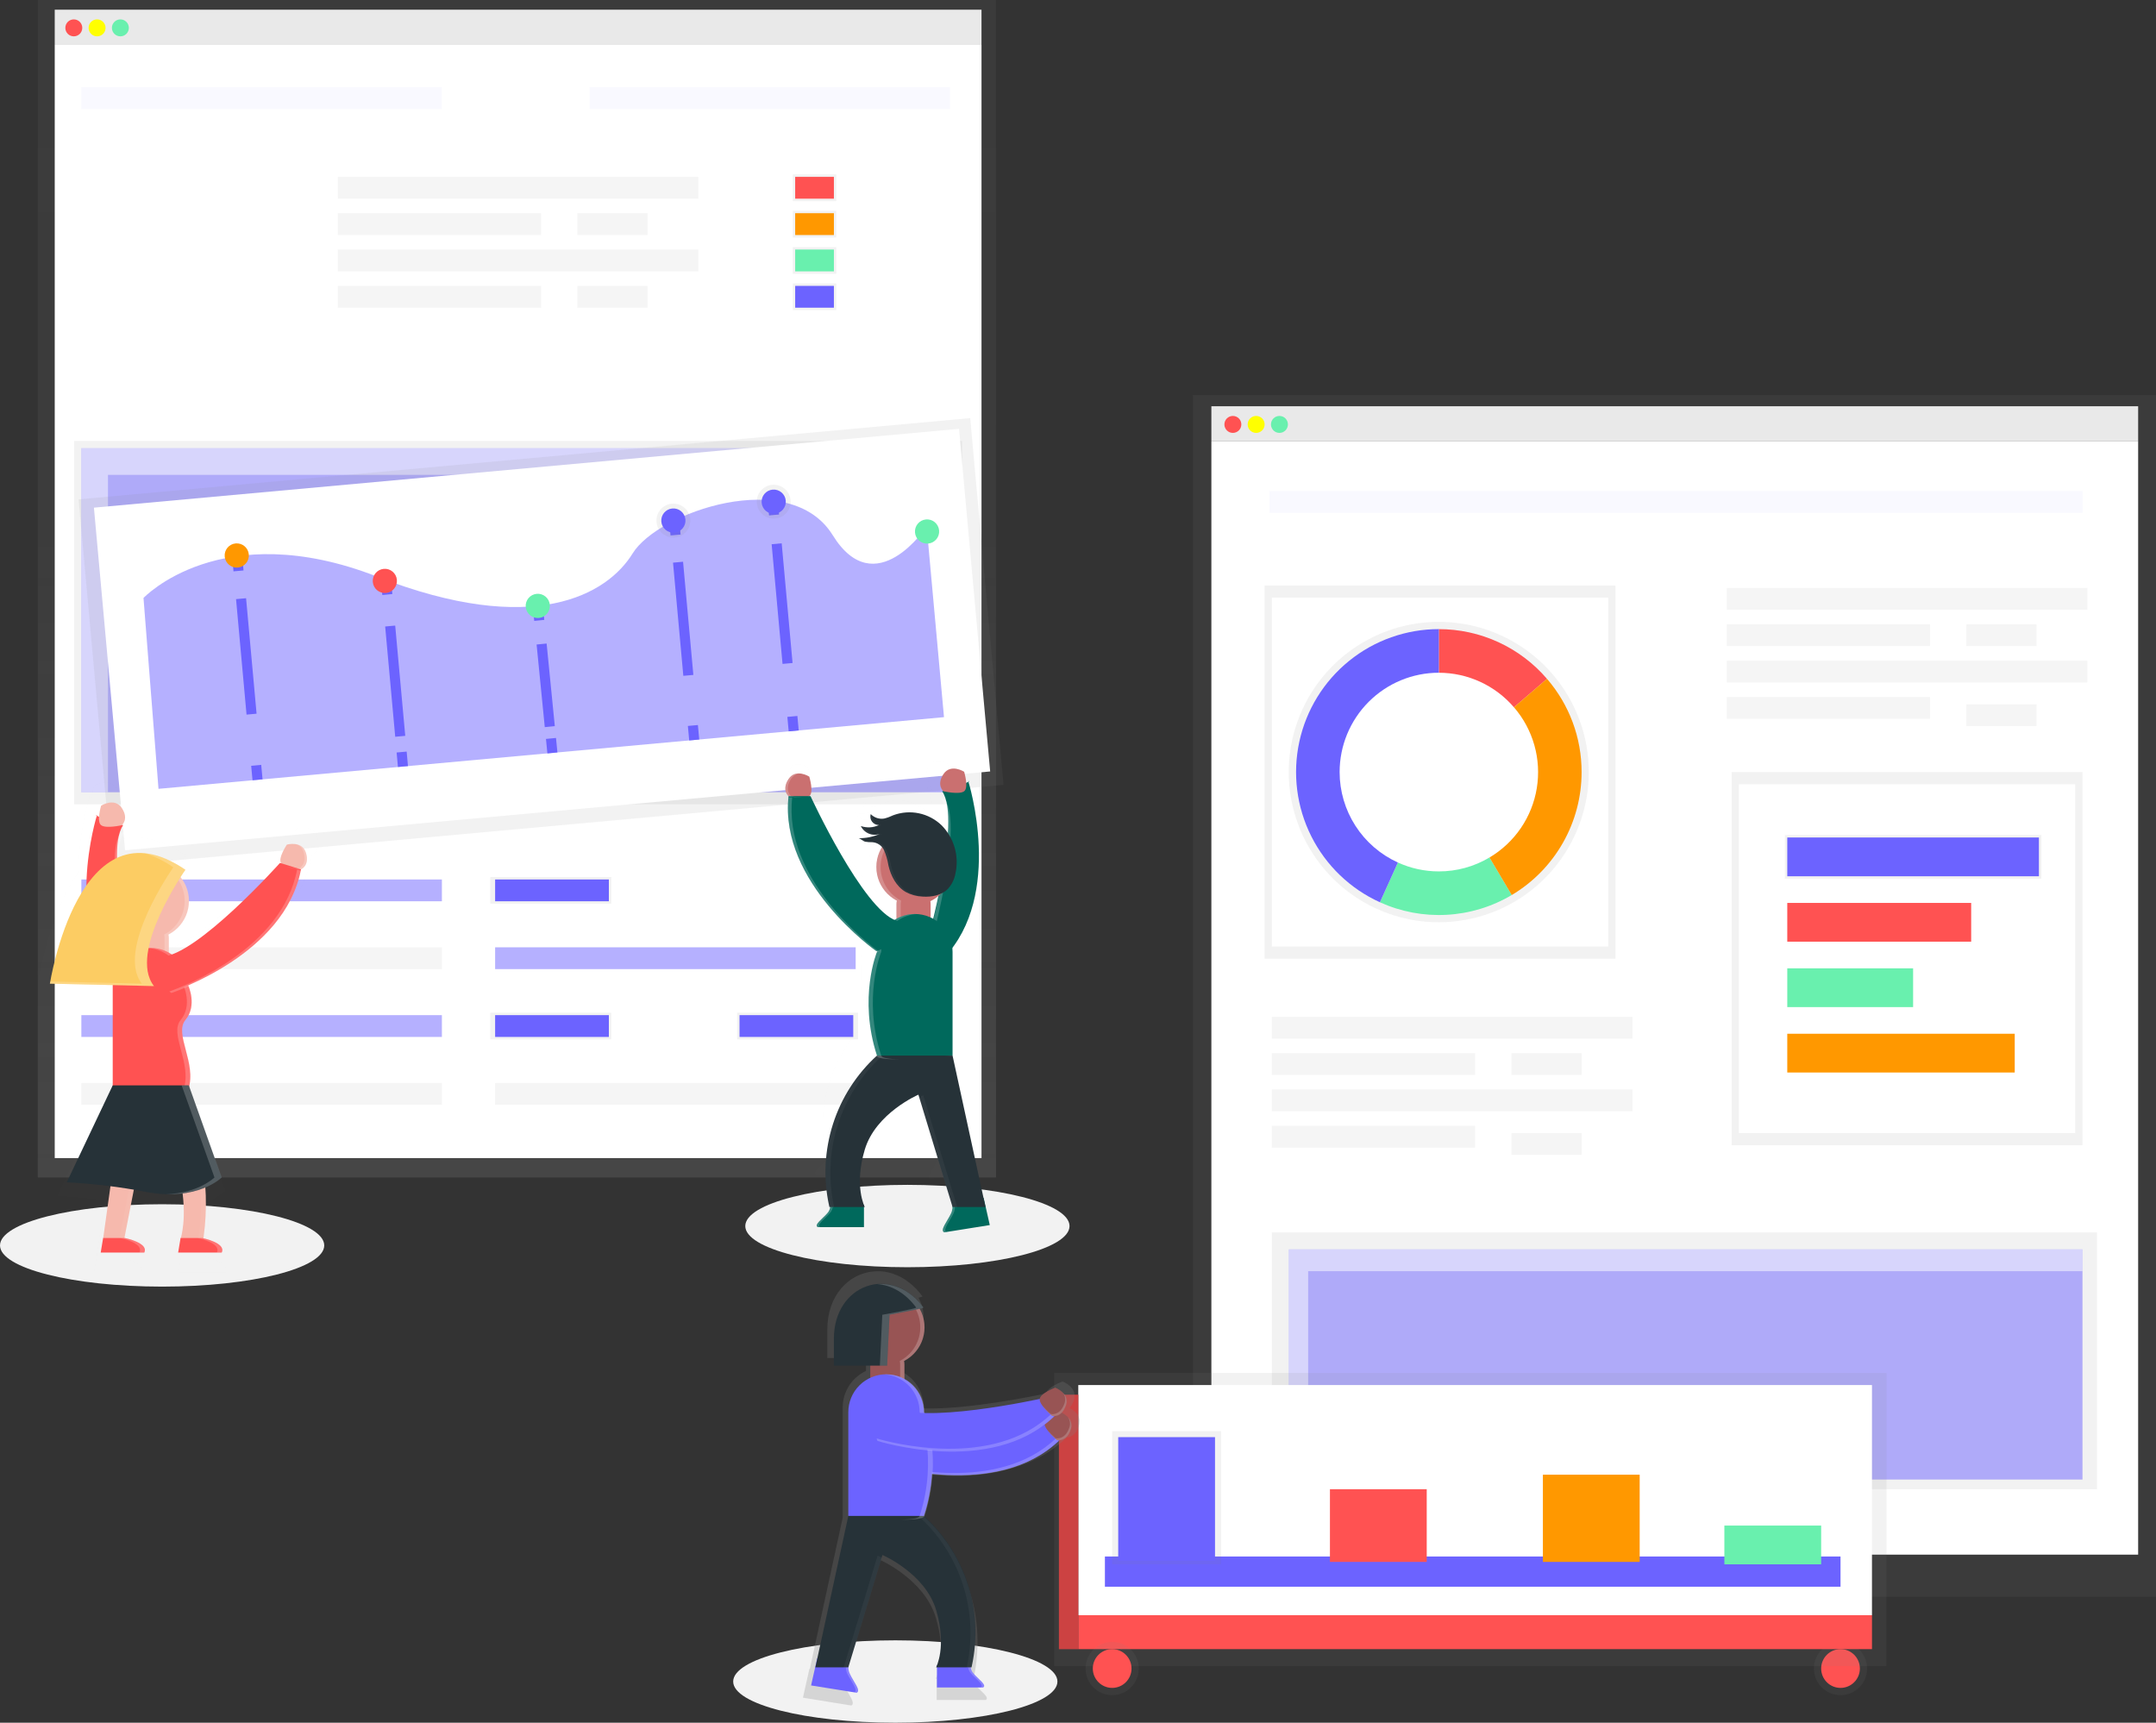 <svg width="214" height="171" viewBox="0 0 214 171" fill="none" xmlns="http://www.w3.org/2000/svg">
<rect x="0" y="0" width="214" height="171" fill="#333333" stroke="none"/>
<g clip-path="url(#clip0_171_1739)">
<path d="M88.866 171C97.754 171 104.958 169.17 104.958 166.912C104.958 164.654 97.754 162.823 88.866 162.823C79.979 162.823 72.774 164.654 72.774 166.912C72.774 169.17 79.979 171 88.866 171Z" fill="#F2F2F2"/>
<path d="M90.067 125.788C98.954 125.788 106.159 123.958 106.159 121.7C106.159 119.442 98.954 117.611 90.067 117.611C81.18 117.611 73.975 119.442 73.975 121.7C73.975 123.958 81.18 125.788 90.067 125.788Z" fill="#F2F2F2"/>
<path d="M16.092 127.712C24.979 127.712 32.184 125.882 32.184 123.624C32.184 121.366 24.979 119.535 16.092 119.535C7.205 119.535 0 121.366 0 123.624C0 125.882 7.205 127.712 16.092 127.712Z" fill="#F2F2F2"/>
<path d="M97.422 0.962H5.433V4.449H97.422V0.962Z" fill="#F5F5F5"/>
<path d="M98.863 0H3.751V116.878H98.863V0Z" fill="url(#paint0_linear_171_1739)"/>
<path d="M97.422 4.449H5.433V114.954H97.422V4.449Z" fill="white"/>
<path d="M7.325 3.607C7.79 3.607 8.166 3.231 8.166 2.766C8.166 2.301 7.79 1.924 7.325 1.924C6.861 1.924 6.485 2.301 6.485 2.766C6.485 3.231 6.861 3.607 7.325 3.607Z" fill="#FF5252"/>
<path d="M9.636 3.607C10.1 3.607 10.477 3.231 10.477 2.766C10.477 2.301 10.1 1.924 9.636 1.924C9.172 1.924 8.795 2.301 8.795 2.766C8.795 3.231 9.172 3.607 9.636 3.607Z" fill="#FFFF00"/>
<path d="M11.949 3.607C12.413 3.607 12.79 3.231 12.79 2.766C12.79 2.301 12.413 1.924 11.949 1.924C11.485 1.924 11.108 2.301 11.108 2.766C11.108 3.231 11.485 3.607 11.949 3.607Z" fill="#69F0AE"/>
<g opacity="0.2">
<path opacity="0.2" d="M43.861 8.658H8.075V10.822H43.861V8.658Z" fill="#6C63FF"/>
</g>
<path d="M69.32 17.556H33.534V19.72H69.32V17.556Z" fill="#F5F5F5"/>
<path opacity="0.5" d="M43.861 87.298H8.075V89.462H43.861V87.298Z" fill="#6C63FF"/>
<path d="M60.674 87.057H48.665V89.703H60.674V87.057Z" fill="url(#paint1_linear_171_1739)"/>
<path d="M60.674 100.525H48.665V103.17H60.674V100.525Z" fill="url(#paint2_linear_171_1739)"/>
<path d="M85.173 100.525H73.164V103.17H85.173V100.525Z" fill="url(#paint3_linear_171_1739)"/>
<path d="M60.434 87.298H49.145V89.462H60.434V87.298Z" fill="#6C63FF"/>
<path d="M60.434 100.765H49.145V102.929H60.434V100.765Z" fill="#6C63FF"/>
<path d="M84.692 100.765H73.404V102.929H84.692V100.765Z" fill="#6C63FF"/>
<path d="M43.861 94.031H8.075V96.196H43.861V94.031Z" fill="#F5F5F5"/>
<path opacity="0.5" d="M84.932 94.031H49.145V96.196H84.932V94.031Z" fill="#6C63FF"/>
<path d="M84.932 107.499H49.145V109.663H84.932V107.499Z" fill="#F5F5F5"/>
<path opacity="0.5" d="M43.861 100.765H8.075V102.929H43.861V100.765Z" fill="#6C63FF"/>
<path d="M43.861 107.499H8.075V109.663H43.861V107.499Z" fill="#F5F5F5"/>
<path d="M53.709 21.163H33.534V23.328H53.709V21.163Z" fill="#F5F5F5"/>
<path d="M64.277 21.163H57.312V23.328H64.277V21.163Z" fill="#F5F5F5"/>
<path d="M53.709 28.378H33.534V30.542H53.709V28.378Z" fill="#F5F5F5"/>
<path d="M64.277 28.378H57.312V30.542H64.277V28.378Z" fill="#F5F5F5"/>
<path d="M69.32 24.77H33.534V26.935H69.32V24.77Z" fill="#F5F5F5"/>
<g opacity="0.2">
<path opacity="0.2" d="M94.299 8.658H58.513V10.822H94.299V8.658Z" fill="#6C63FF"/>
</g>
<path d="M83.011 17.315H78.688V19.961H83.011V17.315Z" fill="url(#paint4_linear_171_1739)"/>
<path d="M83.011 20.923H78.688V23.568H83.011V20.923Z" fill="url(#paint5_linear_171_1739)"/>
<path d="M83.011 24.53H78.688V27.175H83.011V24.53Z" fill="url(#paint6_linear_171_1739)"/>
<path d="M82.771 17.556H78.928V19.72H82.771V17.556Z" fill="#FF5252"/>
<path d="M82.771 21.163H78.928V23.328H82.771V21.163Z" fill="#FF9800"/>
<path d="M82.771 24.77H78.928V26.935H82.771V24.77Z" fill="#69F0AE"/>
<path d="M83.011 28.137H78.688V30.783H83.011V28.137Z" fill="url(#paint7_linear_171_1739)"/>
<path d="M82.771 28.378H78.928V30.542H82.771V28.378Z" fill="#6C63FF"/>
<path d="M95.5 43.769H7.354V79.843H95.5V43.769Z" fill="url(#paint8_linear_171_1739)"/>
<path opacity="0.5" d="M94.299 44.49H8.075V78.64H94.299V44.49Z" fill="#6C63FF"/>
<path opacity="0.5" d="M10.717 47.136H94.299V44.49H8.075V78.64H10.717V47.136Z" fill="white"/>
<path d="M96.301 41.503L7.8 49.567L11.109 85.971L99.61 77.907L96.301 41.503Z" fill="url(#paint9_linear_171_1739)"/>
<path d="M95.191 42.567L9.322 50.392L12.413 84.401L98.282 76.576L95.191 42.567Z" fill="white"/>
<path opacity="0.5" d="M15.732 78.301L14.243 59.358C14.243 59.358 21.928 51.181 37.444 57.241C52.96 63.302 60.276 59.023 62.797 54.93C65.319 50.837 78.409 46.273 82.651 53.119C86.892 59.966 91.979 52.268 91.979 52.268L93.699 71.187L15.732 78.301Z" fill="#6C63FF"/>
<path d="M23.545 55.231L23.674 56.669" stroke="#6C63FF" stroke-miterlimit="10"/>
<path d="M23.927 59.425L25.305 74.59" stroke="#6C63FF" stroke-miterlimit="10" stroke-dasharray="11.51 11.51"/>
<path d="M25.43 75.968L25.562 77.404" stroke="#6C63FF" stroke-miterlimit="10"/>
<path d="M38.313 57.578L38.445 59.014" stroke="#6C63FF" stroke-miterlimit="10"/>
<path d="M38.729 62.142L39.726 73.087" stroke="#6C63FF" stroke-miterlimit="10" stroke-dasharray="13.06 13.06"/>
<path d="M39.867 74.65L39.996 76.088" stroke="#6C63FF" stroke-miterlimit="10"/>
<path d="M53.382 60.146L53.526 61.582" stroke="#6C63FF" stroke-miterlimit="10"/>
<path d="M53.759 63.927L54.571 72.128" stroke="#6C63FF" stroke-miterlimit="10" stroke-dasharray="9.79 9.79"/>
<path d="M54.689 73.299L54.83 74.737" stroke="#6C63FF" stroke-miterlimit="10"/>
<path d="M66.926 51.667L67.055 53.105" stroke="#6C63FF" stroke-miterlimit="10"/>
<path d="M67.301 55.806L68.653 70.665" stroke="#6C63FF" stroke-miterlimit="10" stroke-dasharray="11.28 11.28"/>
<path d="M68.775 72.014L68.907 73.453" stroke="#6C63FF" stroke-miterlimit="10"/>
<path d="M76.701 49.683L76.83 51.118" stroke="#6C63FF" stroke-miterlimit="10"/>
<path d="M77.09 53.975L78.519 69.687" stroke="#6C63FF" stroke-miterlimit="10" stroke-dasharray="11.93 11.93"/>
<path d="M78.649 71.115L78.781 72.551" stroke="#6C63FF" stroke-miterlimit="10"/>
<path d="M23.608 56.336C24.269 56.276 24.756 55.691 24.696 55.029C24.636 54.368 24.051 53.881 23.391 53.941C22.73 54.001 22.244 54.586 22.304 55.247C22.364 55.909 22.948 56.396 23.608 56.336Z" fill="#FF9800"/>
<path d="M38.307 58.861C38.968 58.801 39.454 58.216 39.394 57.554C39.334 56.893 38.75 56.406 38.09 56.466C37.429 56.526 36.942 57.111 37.002 57.772C37.062 58.434 37.647 58.921 38.307 58.861Z" fill="#FF5252"/>
<path d="M53.488 61.34C54.148 61.28 54.635 60.695 54.575 60.034C54.515 59.373 53.931 58.885 53.27 58.945C52.61 59.005 52.123 59.59 52.183 60.252C52.243 60.913 52.827 61.401 53.488 61.34Z" fill="#69F0AE"/>
<path d="M66.99 53.348C67.915 53.264 68.596 52.445 68.512 51.519C68.428 50.593 67.61 49.911 66.686 49.995C65.761 50.08 65.079 50.898 65.164 51.825C65.248 52.75 66.066 53.433 66.99 53.348Z" fill="url(#paint10_linear_171_1739)"/>
<path d="M76.949 51.476C77.874 51.392 78.555 50.573 78.471 49.647C78.387 48.721 77.569 48.039 76.644 48.123C75.719 48.207 75.038 49.026 75.122 49.952C75.206 50.878 76.024 51.56 76.949 51.476Z" fill="url(#paint11_linear_171_1739)"/>
<path d="M66.946 52.869C67.607 52.809 68.094 52.224 68.034 51.563C67.973 50.902 67.389 50.414 66.729 50.474C66.068 50.535 65.581 51.12 65.642 51.781C65.702 52.442 66.286 52.93 66.946 52.869Z" fill="#6C63FF"/>
<path d="M76.905 50.997C77.566 50.937 78.053 50.352 77.993 49.691C77.932 49.029 77.348 48.542 76.688 48.602C76.027 48.662 75.54 49.247 75.6 49.908C75.661 50.57 76.245 51.057 76.905 50.997Z" fill="#6C63FF"/>
<path d="M92.126 53.956C92.787 53.896 93.274 53.311 93.214 52.65C93.153 51.989 92.569 51.501 91.909 51.561C91.248 51.621 90.762 52.206 90.822 52.868C90.882 53.529 91.466 54.017 92.126 53.956Z" fill="#69F0AE"/>
<g opacity="0.2">
<path opacity="0.2" d="M94.453 76.649L94.47 76.704C94.654 76.601 94.453 76.649 94.453 76.649Z" fill="url(#paint12_linear_171_1739)"/>
</g>
<g opacity="0.2">
<path opacity="0.2" d="M92.464 117.046L96.374 116.414L95.836 114.009V113.975H95.822L93.05 101.229V91.934C93.05 91.816 93.043 91.698 93.031 91.581C97.172 86.083 94.712 77.457 94.472 76.704C94.429 76.726 94.364 76.755 94.273 76.791C94.243 76.454 94.179 76.121 94.083 75.797C94.083 75.797 92.882 75.033 92.226 76.016C91.655 76.875 92.08 77.399 92.198 77.522L92.116 77.548C92.3 77.838 92.429 78.159 92.495 78.496C92.457 78.413 92.414 78.332 92.366 78.255C92.214 78.229 92.126 78.205 92.126 78.205L92.097 78.178L92.015 78.205C92.43 78.813 92.577 79.888 92.558 81.163C92.414 80.964 92.254 80.778 92.078 80.607C91.318 79.881 90.317 79.463 89.267 79.434H89.068C88.959 79.434 88.85 79.441 88.741 79.455H88.66L88.523 79.475L88.367 79.503L88.254 79.527L88.059 79.58L87.987 79.602C87.906 79.628 87.826 79.655 87.747 79.686C87.484 79.814 87.208 79.914 86.923 79.984C86.885 79.984 86.846 79.984 86.805 79.996C86.484 80.019 86.166 79.928 85.905 79.739L85.818 79.672C85.786 79.644 85.754 79.614 85.725 79.583C85.692 79.666 85.678 79.755 85.684 79.845C85.702 80.057 85.803 80.253 85.965 80.391C86.01 80.43 86.06 80.464 86.114 80.492C86.193 80.533 86.279 80.558 86.368 80.564H86.46H86.438C86.383 80.59 86.328 80.614 86.27 80.636H86.258C86.195 80.658 86.135 80.677 86.071 80.694C85.756 80.773 85.427 80.778 85.11 80.708L85.007 80.684C84.956 80.67 84.903 80.655 84.855 80.638C84.871 80.675 84.889 80.71 84.908 80.744L84.927 80.776L84.971 80.843L84.997 80.877L85.045 80.937L85.074 80.968L85.134 81.028L85.158 81.05L85.247 81.124L85.278 81.146L85.343 81.192L85.386 81.218L85.444 81.252L85.492 81.276L85.552 81.302L85.602 81.324L85.669 81.348L85.754 81.372L85.816 81.389H85.876H85.931H85.994H86.234C86.358 81.378 86.479 81.348 86.594 81.3L86.373 81.391L86.263 81.43L86.15 81.471L86.037 81.504L85.922 81.538L85.809 81.567L85.689 81.596L85.578 81.617L85.451 81.639L85.345 81.656L85.208 81.673H85.11H84.954H84.872H84.632C84.765 81.711 84.888 81.777 84.995 81.865C85.063 81.915 85.138 81.955 85.218 81.985C85.253 81.996 85.29 82.004 85.326 82.009H85.357H85.434H85.758H85.864C86.083 82.031 86.295 82.099 86.486 82.209C86.587 82.274 86.677 82.355 86.753 82.449C86.719 82.505 86.686 82.558 86.657 82.615C86.628 82.673 86.606 82.712 86.582 82.762C86.534 82.861 86.492 82.963 86.455 83.067C86.318 83.441 86.248 83.836 86.248 84.234C86.248 84.308 86.248 84.38 86.248 84.453C86.248 84.472 86.248 84.493 86.248 84.513C86.248 84.57 86.255 84.628 86.267 84.686V84.732C86.277 84.802 86.29 84.872 86.306 84.941V84.982C86.319 85.039 86.333 85.096 86.349 85.153L86.364 85.203C86.404 85.339 86.453 85.472 86.51 85.602L86.527 85.641C86.554 85.7 86.582 85.758 86.611 85.814V85.831C86.646 85.895 86.683 85.958 86.722 86.021V86.035C86.757 86.093 86.794 86.149 86.834 86.203L86.849 86.223C86.935 86.342 87.029 86.455 87.13 86.562C87.391 86.838 87.698 87.068 88.035 87.242C88.024 87.294 88.015 87.346 88.009 87.399C88.006 87.453 88.006 87.508 88.009 87.562V88.832C87.937 88.87 87.866 88.911 87.797 88.955C84.788 87.586 80.306 77.892 80.306 77.892H80.198C80.635 77.565 80.198 76.141 80.198 76.141C79.942 75.988 79.655 75.893 79.358 75.862H79.117H79.074H79.043H79H78.971L78.923 75.877H78.899L78.827 75.903L78.76 75.934L78.736 75.947L78.69 75.973L78.659 76.12L78.615 76.148L78.589 76.17L78.548 76.204L78.522 76.228L78.481 76.266L78.457 76.293L78.416 76.341L78.397 76.365L78.337 76.447C77.681 77.43 78.337 77.979 78.337 77.979C78.295 78.358 78.275 78.739 78.277 79.121C78.229 86.206 85.802 91.696 86.188 91.97C86.018 92.413 84.61 96.333 86.205 101.227C86.21 101.239 86.216 101.25 86.224 101.26C84.408 102.936 83.061 105.057 82.314 107.414C81.568 109.771 81.449 112.282 81.968 114.699L82 114.846H82.069C82.062 114.878 82.053 114.91 82.043 114.942C82.024 115 82.001 115.056 81.973 115.11C81.925 115.203 81.866 115.289 81.798 115.368C81.723 115.454 81.637 115.541 81.546 115.63L81.45 115.721C81.068 116.087 80.681 116.443 80.969 116.587H85.103V114.781H85.175C85.175 114.781 85.146 114.725 85.103 114.617V114.598H85.088C84.872 114.04 84.368 112.313 85.175 109.654C86.157 106.371 89.978 104.731 89.978 104.731L90.048 104.971H90.034L93.031 114.831C93.031 114.87 93.031 114.908 93.019 114.949C93.005 115.042 92.984 115.134 92.954 115.223C92.931 115.292 92.904 115.36 92.873 115.425C92.688 115.808 92.368 116.257 92.229 116.594C92.209 116.64 92.192 116.688 92.178 116.736C92.162 116.79 92.156 116.848 92.162 116.904C92.166 116.94 92.18 116.975 92.202 117.003C92.225 117.031 92.255 117.053 92.289 117.065H92.344L92.459 117.046H92.464ZM91.306 88.974C91.231 88.932 91.151 88.893 91.066 88.856V87.663C91.066 87.572 91.057 87.481 91.04 87.391C91.299 87.268 91.541 87.112 91.76 86.927C91.616 87.663 91.455 88.368 91.309 88.974H91.306Z" fill="url(#paint13_linear_171_1739)"/>
</g>
<path d="M78.27 79.027C78.27 79.027 77.549 78.421 78.27 77.329C78.99 76.237 80.328 77.089 80.328 77.089C80.328 77.089 80.809 78.664 80.328 79.027C79.848 79.39 78.27 79.027 78.27 79.027Z" fill="#CA7070"/>
<path d="M85.754 119.588H82.418C82.43 119.745 82.408 119.904 82.354 120.052C82.3 120.2 82.214 120.335 82.103 120.447C81.654 120.966 80.751 121.594 81.176 121.808H85.754V119.588Z" fill="#00695C"/>
<path opacity="0.2" d="M82.346 120.447C82.457 120.335 82.542 120.2 82.597 120.052C82.651 119.904 82.672 119.745 82.66 119.588H82.42C82.432 119.745 82.411 119.904 82.356 120.052C82.302 120.2 82.216 120.335 82.105 120.447C81.656 120.966 80.753 121.594 81.178 121.808H81.418C80.993 121.594 81.896 120.969 82.346 120.447Z" fill="white"/>
<path d="M97.633 118.9L94.511 119.408C94.597 119.78 94.547 120.171 94.369 120.509C94.028 121.231 93.262 122.13 93.723 122.325L98.243 121.603L97.633 118.9Z" fill="#00695C"/>
<path d="M96.11 77.548C96.11 77.548 99.682 88.83 93.692 95.075L91.962 93.75C91.962 93.75 95.503 81.437 93.521 78.546C97.018 77.38 96.11 77.548 96.11 77.548Z" fill="#00695C"/>
<path d="M93.641 78.544C93.641 78.544 92.921 77.938 93.641 76.846C94.362 75.754 95.699 76.606 95.699 76.606C95.699 76.606 96.18 78.181 95.699 78.544C95.219 78.907 93.641 78.544 93.641 78.544Z" fill="#CA7070"/>
<path opacity="0.2" d="M94.609 120.512C94.787 120.173 94.838 119.781 94.751 119.408L97.633 118.927V118.888L94.511 119.408C94.597 119.78 94.547 120.171 94.369 120.509C94.028 121.231 93.262 122.13 93.723 122.325L93.913 122.294C93.569 122.053 94.282 121.19 94.609 120.512Z" fill="white"/>
<path d="M92.371 89.755C92.371 88.818 91.612 88.058 90.676 88.058C89.741 88.058 88.982 88.818 88.982 89.755V91.388C88.982 92.326 89.741 93.086 90.676 93.086C91.612 93.086 92.371 92.326 92.371 91.388V89.755Z" fill="#CA7070"/>
<path opacity="0.2" d="M92.205 94.476C92.205 94.476 95.702 82.315 93.797 79.325C93.629 79.294 93.521 79.27 93.521 79.27L93.49 79.241L93.401 79.27C95.382 82.156 91.842 94.474 91.842 94.474L93.572 95.799L93.723 95.635L92.205 94.476Z" fill="white"/>
<path d="M90.737 89.816C92.809 89.816 94.489 88.134 94.489 86.059C94.489 83.985 92.809 82.303 90.737 82.303C88.665 82.303 86.986 83.985 86.986 86.059C86.986 88.134 88.665 89.816 90.737 89.816Z" fill="#CA7070"/>
<path opacity="0.2" d="M89.405 91.391V89.755C89.405 89.636 89.418 89.516 89.443 89.4C88.71 89.023 88.122 88.415 87.769 87.67C87.415 86.925 87.316 86.085 87.487 85.278C87.658 84.471 88.09 83.743 88.715 83.207C89.34 82.67 90.124 82.354 90.947 82.308H90.735C89.894 82.307 89.076 82.59 88.415 83.111C87.754 83.632 87.286 84.361 87.088 85.179C86.89 85.998 86.972 86.86 87.322 87.626C87.672 88.393 88.27 89.019 89.018 89.404C88.993 89.521 88.98 89.641 88.98 89.76V91.396C88.977 91.637 89.027 91.876 89.125 92.097C89.224 92.317 89.368 92.514 89.549 92.674C89.73 92.833 89.943 92.952 90.174 93.022C90.404 93.092 90.648 93.112 90.886 93.079C90.477 93.026 90.1 92.825 89.828 92.514C89.555 92.204 89.405 91.804 89.405 91.391Z" fill="white"/>
<path d="M94.549 104.781C94.549 104.781 87.313 105.599 87.046 104.781C85.17 99.024 87.046 94.481 87.046 94.481C87.046 93.485 87.441 92.529 88.145 91.825C88.849 91.12 89.803 90.725 90.798 90.725C91.793 90.725 92.747 91.12 93.451 91.825C94.154 92.529 94.549 93.485 94.549 94.481V104.781Z" fill="#00695C"/>
<path d="M94.549 104.781L97.818 119.809H94.549L91.16 108.66C91.16 108.66 86.923 110.478 85.835 114.115C84.747 117.751 85.835 119.809 85.835 119.809H82.324L82.288 119.646C81.71 116.968 81.846 114.186 82.68 111.577C83.515 108.968 85.019 106.624 87.043 104.781" fill="#263238"/>
<path opacity="0.2" d="M87.469 104.781C85.593 99.024 87.469 94.481 87.469 94.481C87.469 93.527 87.831 92.608 88.483 91.912C89.135 91.215 90.027 90.793 90.978 90.732C90.899 90.732 90.817 90.732 90.738 90.732C89.743 90.732 88.788 91.128 88.085 91.832C87.381 92.537 86.986 93.492 86.986 94.488C86.986 94.488 85.11 99.034 86.986 104.788C87.082 105.082 88.072 105.164 89.301 105.152C88.302 105.13 87.546 105.034 87.469 104.781Z" fill="white"/>
<path d="M86.986 94.418C86.986 94.418 77.304 87.632 78.272 79.027H80.451C80.451 79.027 85.653 90.309 88.987 91.391C92.32 92.473 86.986 94.418 86.986 94.418Z" fill="#00695C"/>
<g opacity="0.2">
<path opacity="0.2" d="M91.223 108.925L94.549 119.87H95.029L91.641 108.72C91.641 108.72 91.484 108.788 91.223 108.925Z" fill="white"/>
<path opacity="0.2" d="M87.529 104.841H87.048C85.024 106.685 83.52 109.028 82.685 111.637C81.85 114.246 81.715 117.028 82.293 119.706L82.329 119.87H82.809L82.773 119.706C82.196 117.028 82.331 114.246 83.165 111.637C84 109.028 85.505 106.685 87.529 104.841Z" fill="white"/>
</g>
<path opacity="0.2" d="M78.635 79.15H78.272C77.311 87.755 86.986 94.541 86.986 94.541L87.226 94.45C86.104 93.62 77.729 87.182 78.635 79.15Z" fill="white"/>
<path d="M87.745 84.38C87.954 84.864 88.101 85.373 88.182 85.893C88.422 86.947 88.965 87.998 89.899 88.539C90.417 88.82 90.992 88.977 91.58 88.998C92.474 89.053 93.442 88.88 94.073 88.245C94.467 87.815 94.731 87.282 94.835 86.709C95.024 85.861 94.998 84.979 94.759 84.144C94.52 83.309 94.077 82.547 93.468 81.927C92.844 81.324 92.061 80.909 91.212 80.73C90.362 80.552 89.479 80.618 88.665 80.92C88.374 81.062 88.069 81.174 87.754 81.252C87.514 81.29 87.267 81.27 87.036 81.193C86.805 81.116 86.596 80.984 86.426 80.809C86.387 80.936 86.379 81.069 86.401 81.199C86.423 81.33 86.476 81.453 86.555 81.559C86.634 81.665 86.737 81.75 86.855 81.809C86.973 81.868 87.104 81.898 87.236 81.896C86.958 82.03 86.657 82.107 86.349 82.123C86.042 82.14 85.734 82.095 85.444 81.993C85.608 82.34 85.898 82.611 86.254 82.754C86.611 82.896 87.007 82.898 87.365 82.76C86.685 83.063 85.948 83.214 85.204 83.202C85.36 83.202 85.665 83.491 85.855 83.548C86.093 83.586 86.334 83.603 86.575 83.599C86.822 83.614 87.06 83.694 87.265 83.832C87.471 83.969 87.636 84.158 87.745 84.38Z" fill="#263238"/>
<g opacity="0.2">
<path opacity="0.2" d="M87.246 81.891C86.968 82.026 86.665 82.104 86.357 82.12C86.747 82.14 87.136 82.061 87.488 81.891C87.371 81.892 87.254 81.868 87.147 81.822C87.039 81.775 86.942 81.707 86.862 81.62C86.782 81.534 86.721 81.432 86.682 81.321C86.644 81.21 86.629 81.092 86.638 80.975C86.566 80.925 86.498 80.868 86.436 80.804C86.397 80.931 86.389 81.064 86.411 81.195C86.433 81.325 86.486 81.448 86.565 81.554C86.644 81.66 86.747 81.746 86.865 81.804C86.983 81.863 87.114 81.893 87.246 81.891Z" fill="white"/>
<path opacity="0.2" d="M88.005 81.254C88.319 81.176 88.624 81.065 88.915 80.922C89.374 80.741 89.862 80.642 90.356 80.631C89.782 80.613 89.21 80.712 88.675 80.922C88.384 81.065 88.079 81.176 87.764 81.254C87.721 81.254 87.678 81.254 87.635 81.269C87.758 81.28 87.882 81.275 88.005 81.254Z" fill="white"/>
<path opacity="0.2" d="M86.085 83.551C85.896 83.496 85.591 83.209 85.434 83.204C86.179 83.216 86.916 83.065 87.596 82.762C87.444 82.825 87.281 82.859 87.116 82.863C86.503 83.099 85.851 83.215 85.194 83.204C85.35 83.204 85.656 83.493 85.845 83.551C86.01 83.591 86.18 83.605 86.35 83.592C86.26 83.589 86.171 83.576 86.085 83.551Z" fill="white"/>
<path opacity="0.2" d="M91.828 89C91.24 88.979 90.665 88.822 90.147 88.541C89.213 87.995 88.68 86.944 88.43 85.896C88.349 85.375 88.202 84.867 87.993 84.383C87.882 84.16 87.714 83.97 87.506 83.833C87.298 83.697 87.057 83.618 86.808 83.606C86.689 83.597 86.568 83.597 86.448 83.606H86.566C86.814 83.618 87.055 83.697 87.263 83.833C87.472 83.97 87.64 84.16 87.75 84.383C87.959 84.867 88.106 85.375 88.187 85.896C88.427 86.949 88.97 88 89.904 88.541C90.422 88.822 90.997 88.979 91.586 89C91.725 89 91.864 89 92.006 89H91.828Z" fill="white"/>
<path opacity="0.2" d="M86.964 82.853C86.71 82.835 86.465 82.754 86.25 82.616C86.035 82.479 85.858 82.29 85.735 82.067C85.639 82.047 85.546 82.02 85.454 81.988C85.588 82.268 85.805 82.502 86.074 82.656C86.344 82.811 86.654 82.88 86.964 82.853Z" fill="white"/>
</g>
<path opacity="0.2" d="M78.513 79.027C78.513 79.027 77.792 78.421 78.513 77.329C78.608 77.173 78.74 77.042 78.896 76.946C79.052 76.85 79.228 76.793 79.411 76.779C79.188 76.752 78.963 76.79 78.761 76.888C78.56 76.986 78.39 77.139 78.272 77.329C77.552 78.421 78.272 79.027 78.272 79.027C78.74 79.132 79.218 79.185 79.697 79.186C79.298 79.166 78.902 79.113 78.513 79.027Z" fill="white"/>
<g opacity="0.2">
<path opacity="0.2" d="M8.879 79.085L8.898 79.02C8.898 79.02 8.654 78.972 8.879 79.085Z" fill="url(#paint14_linear_171_1739)"/>
</g>
<g opacity="0.2">
<path opacity="0.2" d="M31.512 83.116C31.488 83.039 31.46 82.964 31.425 82.892C31.425 82.868 31.401 82.849 31.389 82.827C31.367 82.784 31.343 82.742 31.317 82.702L31.269 82.639C31.244 82.607 31.218 82.576 31.19 82.546L31.135 82.49C31.106 82.464 31.077 82.44 31.048 82.418L30.988 82.375L30.892 82.317L30.832 82.286L30.724 82.24L30.669 82.219C30.617 82.201 30.565 82.186 30.512 82.175C30.163 82.109 29.803 82.119 29.458 82.204C29.458 82.204 28.452 83.69 28.838 84.224L28.711 84.186C28.711 84.186 21.234 92.54 17.017 94.091C16.91 94.018 16.798 93.949 16.683 93.885V92.322C16.686 92.256 16.686 92.19 16.683 92.124C16.676 92.062 16.665 92 16.652 91.939L16.683 91.922L16.808 91.853L16.988 91.742L17.103 91.667C17.19 91.608 17.27 91.546 17.343 91.48L17.437 91.398C17.495 91.35 17.55 91.299 17.603 91.246L17.699 91.153C17.766 91.084 17.83 91.013 17.891 90.941L17.958 90.859C18.016 90.787 18.071 90.713 18.124 90.638L18.191 90.537C18.239 90.463 18.285 90.388 18.328 90.311L18.371 90.236C18.424 90.138 18.475 90.034 18.518 89.929L18.556 89.835C18.59 89.75 18.621 89.664 18.65 89.578C18.65 89.546 18.672 89.517 18.679 89.486C18.712 89.373 18.744 89.26 18.768 89.142C18.768 89.118 18.768 89.097 18.78 89.073C18.799 88.975 18.814 88.875 18.825 88.774C18.825 88.741 18.825 88.707 18.825 88.673C18.825 88.551 18.845 88.433 18.845 88.3C18.845 87.365 18.524 86.457 17.937 85.73C18.256 85.23 18.465 84.934 18.465 84.934C18.273 84.801 18.083 84.681 17.896 84.563L17.713 84.455C17.588 84.38 17.473 84.306 17.339 84.239L17.13 84.128C17.017 84.068 16.906 84.01 16.796 83.957L16.582 83.859L16.263 83.719L16.054 83.635C15.948 83.594 15.842 83.556 15.739 83.52L15.542 83.452C15.434 83.419 15.326 83.387 15.22 83.358L15.045 83.31C14.925 83.281 14.805 83.257 14.687 83.233L14.56 83.207C14.399 83.178 14.24 83.156 14.079 83.142C13.097 83.037 12.103 83.189 11.197 83.585C11.245 82.435 11.437 81.487 11.841 80.901L11.742 80.867L11.709 80.901C11.709 80.901 11.591 80.927 11.406 80.961C11.348 81.054 11.296 81.151 11.25 81.252C11.331 80.845 11.486 80.457 11.709 80.107L11.61 80.073C11.752 79.927 12.266 79.294 11.577 78.258C10.784 77.07 9.333 77.993 9.333 77.993C9.218 78.385 9.143 78.788 9.108 79.196C8.997 79.15 8.918 79.116 8.868 79.09C8.173 81.545 7.794 84.08 7.741 86.632C5.126 90.35 4.045 95.837 3.833 97.021L3.817 97.114C3.802 97.201 3.795 97.247 3.795 97.247L10.594 97.405C10.594 97.43 10.594 97.451 10.594 97.475V108.256L5.644 118.739C5.644 118.739 7.527 118.799 10.361 119.163L9.578 124.768L9.317 126.341H14.029C14.553 125.293 11.935 124.768 11.935 124.768H11.877L12.898 119.538C13.349 119.613 13.814 119.693 14.291 119.778C14.99 119.914 15.699 119.994 16.412 120.019C17.001 120.039 17.591 120.014 18.177 119.942C18.523 122.777 18.069 124.47 17.982 124.751H17.956L17.694 126.324H22.406C22.863 125.41 20.932 124.893 20.43 124.778L20.451 124.624C20.694 122.855 20.756 121.066 20.636 119.285C21.244 119.038 21.811 118.7 22.318 118.282L22.382 118.225L22.402 118.205L18.893 108.345C19.548 105.556 17.267 102.626 18.484 101.162C19.702 99.697 18.965 97.829 18.821 97.509C22.116 96.066 28.776 92.459 30.645 86.206C30.782 85.766 30.893 85.319 30.978 84.866C30.978 84.866 31.92 84.484 31.512 83.116Z" fill="url(#paint15_linear_171_1739)"/>
</g>
<path d="M9.626 80.915C9.626 80.915 6.055 92.196 12.045 98.442L13.774 97.117C13.774 97.117 10.234 84.804 12.216 81.913C8.718 80.747 9.626 80.915 9.626 80.915Z" fill="#FF5252"/>
<path d="M12.096 81.911C12.096 81.911 12.816 81.305 12.096 80.213C11.375 79.121 10.037 79.972 10.037 79.972C10.037 79.972 9.557 81.547 10.037 81.911C10.518 82.274 12.096 81.911 12.096 81.911Z" fill="#F6B9AD"/>
<path d="M13.366 94.755C13.366 95.693 14.125 96.453 15.06 96.453C15.996 96.453 16.755 95.693 16.755 94.755V93.122C16.755 92.185 15.996 91.424 15.06 91.424C14.125 91.424 13.366 92.185 13.366 93.122V94.755Z" fill="#F6B9AD"/>
<path opacity="0.2" d="M13.532 97.843C13.532 97.843 10.035 85.682 11.939 82.692C12.108 82.661 12.216 82.637 12.216 82.637L12.247 82.608L12.336 82.637C10.354 85.523 13.895 97.841 13.895 97.841L12.165 99.166L12.014 99.002L13.532 97.843Z" fill="white"/>
<path d="M14.999 93.182C17.071 93.182 18.751 91.501 18.751 89.426C18.751 87.351 17.071 85.67 14.999 85.67C12.927 85.67 11.248 87.351 11.248 89.426C11.248 91.501 12.927 93.182 14.999 93.182Z" fill="#F6B9AD"/>
<path opacity="0.2" d="M16.332 94.758V93.122C16.332 93.003 16.319 92.883 16.294 92.766C17.026 92.39 17.615 91.782 17.968 91.037C18.322 90.292 18.421 89.451 18.249 88.645C18.078 87.838 17.647 87.11 17.022 86.573C16.397 86.037 15.612 85.721 14.79 85.674H15.001C15.843 85.674 16.66 85.957 17.322 86.478C17.983 86.999 18.451 87.727 18.649 88.546C18.847 89.365 18.764 90.227 18.414 90.993C18.064 91.76 17.467 92.386 16.719 92.771C16.744 92.888 16.757 93.007 16.757 93.127V94.762C16.759 95.004 16.71 95.243 16.611 95.463C16.513 95.684 16.369 95.881 16.188 96.04C16.007 96.2 15.794 96.319 15.563 96.389C15.332 96.459 15.089 96.478 14.85 96.446C15.26 96.393 15.636 96.192 15.909 95.881C16.181 95.571 16.332 95.171 16.332 94.758Z" fill="white"/>
<path d="M11.188 108.148C11.188 108.148 18.424 108.966 18.691 108.148C19.555 105.503 17.25 102.643 18.402 101.246C19.603 99.803 18.691 97.848 18.691 97.848C18.691 96.852 18.296 95.896 17.592 95.192C16.888 94.487 15.934 94.092 14.939 94.092C13.944 94.092 12.99 94.487 12.286 95.192C11.583 95.896 11.188 96.852 11.188 97.848V108.148Z" fill="#FF5252"/>
<path opacity="0.2" d="M18.412 101.246C19.613 99.803 18.7 97.848 18.7 97.848C18.7 96.852 18.305 95.896 17.602 95.192C16.898 94.487 15.944 94.092 14.949 94.092C14.867 94.092 14.788 94.091 14.709 94.104C15.659 94.164 16.552 94.585 17.204 95.28C17.856 95.976 18.219 96.894 18.22 97.848C18.22 97.848 19.133 99.803 17.932 101.246C16.769 102.643 19.085 105.5 18.22 108.148C18.138 108.401 17.391 108.497 16.399 108.511C17.622 108.523 18.607 108.442 18.7 108.148C19.575 105.498 17.25 102.643 18.412 101.246Z" fill="white"/>
<path d="M17.156 107.908C19.798 111.657 20.968 117.323 20.211 122.772L20.189 122.936H17.934C17.934 122.936 18.633 120.875 17.934 117.241C17.506 115.062 16.288 113.12 14.514 111.787L12.338 122.936H10.239L12.338 107.908H17.156Z" fill="#F6B9AD"/>
<path d="M29.876 86.295C29.876 86.295 30.748 85.929 30.373 84.672C29.998 83.414 28.476 83.837 28.476 83.837C28.476 83.837 27.551 85.201 27.909 85.691C28.267 86.182 29.876 86.295 29.876 86.295Z" fill="#F6B9AD"/>
<path d="M17.038 98.454C17.038 98.454 28.281 94.806 29.873 86.295L27.791 85.655C27.791 85.655 19.517 94.904 16.022 94.969C12.528 95.034 17.038 98.454 17.038 98.454Z" fill="#FF5252"/>
<path opacity="0.2" d="M29.491 86.304L29.84 86.41C28.247 94.921 17.005 98.569 17.005 98.569L16.805 98.413C18.133 97.951 28.007 94.243 29.491 86.304Z" fill="white"/>
<g opacity="0.2">
<path opacity="0.2" d="M14.031 111.787L11.855 122.936H12.336L14.449 112.114C14.316 111.998 14.176 111.889 14.031 111.787Z" fill="white"/>
<path opacity="0.2" d="M17.156 107.908H16.676C19.318 111.657 20.487 117.323 19.731 122.772L19.709 122.936H20.19L20.211 122.772C20.968 117.323 19.803 111.657 17.156 107.908Z" fill="white"/>
</g>
<path opacity="0.2" d="M29.643 86.22C29.643 86.22 30.515 85.855 30.14 84.597C30.095 84.419 30.008 84.255 29.887 84.118C29.766 83.98 29.614 83.873 29.444 83.806C29.664 83.846 29.869 83.948 30.033 84.101C30.197 84.254 30.314 84.45 30.371 84.667C30.746 85.922 29.874 86.29 29.874 86.29C29.396 86.254 28.924 86.165 28.466 86.025C28.852 86.123 29.246 86.188 29.643 86.22Z" fill="white"/>
<path d="M11.187 107.739L6.624 117.359C9.285 117.492 11.934 117.813 14.55 118.321C19.594 119.283 21.995 116.878 21.995 116.878L18.741 107.739H11.187Z" fill="#263238"/>
<path d="M12.398 122.89C12.398 122.89 14.8 123.371 14.319 124.333H9.996L10.236 122.89H12.398Z" fill="#FF5252"/>
<path d="M20.084 122.89C20.084 122.89 22.486 123.371 22.005 124.333H17.682L17.922 122.89H20.084Z" fill="#FF5252"/>
<path d="M18.403 86.336C18.403 86.336 12.638 94.512 15.28 97.879L4.953 97.639C4.953 97.639 7.835 79.121 18.403 86.336Z" fill="#FCCC63"/>
<path opacity="0.2" d="M18.403 86.336C16.914 85.318 15.578 84.813 14.38 84.696C15.387 85.013 16.339 85.485 17.202 86.095C17.202 86.095 11.438 94.272 14.079 97.639L4.989 97.427C4.965 97.564 4.953 97.639 4.953 97.639L15.28 97.879C12.638 94.512 18.403 86.336 18.403 86.336Z" fill="white"/>
<path opacity="0.2" d="M18.753 107.739H18.032L21.287 116.878C21.287 116.878 19.735 118.429 16.507 118.54C20.223 118.66 22.007 116.878 22.007 116.878L18.753 107.739Z" fill="white"/>
<path opacity="0.2" d="M12.398 122.89H11.918C11.918 122.89 14.319 123.371 13.839 124.333H14.319C14.8 123.371 12.398 122.89 12.398 122.89Z" fill="white"/>
<path opacity="0.2" d="M20.084 122.89H19.604C19.604 122.89 22.005 123.371 21.525 124.333H22.005C22.486 123.371 20.084 122.89 20.084 122.89Z" fill="white"/>
<path d="M212.228 40.325H120.239V43.812H212.228V40.325Z" fill="#F5F5F5"/>
<path d="M214 39.212H118.409V158.495H214V39.212Z" fill="url(#paint16_linear_171_1739)"/>
<path d="M212.228 43.812H120.239V154.317H212.228V43.812Z" fill="white"/>
<path d="M122.371 42.971C122.836 42.971 123.212 42.594 123.212 42.129C123.212 41.664 122.836 41.287 122.371 41.287C121.907 41.287 121.531 41.664 121.531 42.129C121.531 42.594 121.907 42.971 122.371 42.971Z" fill="#FF5252"/>
<path d="M124.682 42.971C125.146 42.971 125.523 42.594 125.523 42.129C125.523 41.664 125.146 41.287 124.682 41.287C124.218 41.287 123.841 41.664 123.841 42.129C123.841 42.594 124.218 42.971 124.682 42.971Z" fill="#FFFF00"/>
<path d="M126.995 42.971C127.459 42.971 127.836 42.594 127.836 42.129C127.836 41.664 127.459 41.287 126.995 41.287C126.531 41.287 126.154 41.664 126.154 42.129C126.154 42.594 126.531 42.971 126.995 42.971Z" fill="#69F0AE"/>
<g opacity="0.2">
<path opacity="0.2" d="M206.703 48.742H126.003V50.907H206.703V48.742Z" fill="#6C63FF"/>
</g>
<path d="M160.349 58.121H125.522V95.157H160.349V58.121Z" fill="url(#paint17_linear_171_1739)"/>
<path d="M159.628 59.324H126.243V93.954H159.628V59.324Z" fill="white"/>
<path d="M206.703 76.639H171.877V113.675H206.703V76.639Z" fill="url(#paint18_linear_171_1739)"/>
<path d="M205.983 77.842H172.598V112.472H205.983V77.842Z" fill="white"/>
<path d="M208.144 122.332H126.243V147.824H208.144V122.332Z" fill="url(#paint19_linear_171_1739)"/>
<path opacity="0.5" d="M206.703 124.016H127.924V146.862H206.703V124.016Z" fill="#6C63FF"/>
<path opacity="0.5" d="M129.846 126.18H206.703V124.016H127.924V146.862H129.846V126.18Z" fill="white"/>
<path d="M154.097 66.911C151.819 64.26 148.683 62.495 145.237 61.925C141.79 61.355 138.254 62.015 135.245 63.792C132.236 65.568 129.947 68.347 128.777 71.643C127.608 74.938 127.632 78.541 128.847 81.82C130.061 85.099 132.388 87.846 135.421 89.582C138.454 91.317 141.999 91.929 145.437 91.312C148.875 90.695 151.987 88.887 154.229 86.205C156.47 83.522 157.699 80.137 157.7 76.639C157.704 73.069 156.425 69.616 154.097 66.911ZM148.093 85.542C146.132 86.705 143.843 87.186 141.581 86.911C139.32 86.636 137.212 85.619 135.588 84.02C133.963 82.421 132.912 80.328 132.598 78.068C132.285 75.809 132.726 73.509 133.854 71.526C134.982 69.544 136.733 67.991 138.834 67.109C140.935 66.227 143.269 66.065 145.471 66.649C147.674 67.233 149.622 68.53 151.012 70.338C152.401 72.145 153.155 74.363 153.156 76.644C153.161 78.44 152.697 80.206 151.81 81.767C150.924 83.328 149.644 84.629 148.1 85.542H148.093Z" fill="url(#paint20_linear_171_1739)"/>
<path d="M150.273 70.209L153.551 67.383C152.223 65.834 150.576 64.591 148.723 63.74C146.87 62.888 144.854 62.449 142.815 62.45V66.779C144.232 66.779 145.632 67.085 146.919 67.677C148.206 68.269 149.35 69.132 150.273 70.209Z" fill="#FF5252"/>
<path d="M142.816 86.497C141.414 86.498 140.028 86.197 138.752 85.614L136.967 89.561C139.046 90.504 141.321 90.932 143.599 90.806C145.878 90.68 148.092 90.006 150.055 88.839L147.845 85.114C146.324 86.022 144.586 86.5 142.816 86.497Z" fill="#69F0AE"/>
<path d="M156.986 76.637C156.99 73.238 155.771 69.952 153.551 67.38L150.273 70.206C151.214 71.296 151.905 72.579 152.297 73.966C152.689 75.352 152.772 76.808 152.54 78.23C152.309 79.652 151.768 81.006 150.957 82.196C150.145 83.385 149.083 84.383 147.845 85.117L150.054 88.842C152.168 87.584 153.918 85.798 155.133 83.658C156.349 81.518 156.987 79.098 156.986 76.637Z" fill="#FF9800"/>
<path d="M132.968 76.637C132.968 74.022 134.006 71.514 135.853 69.665C137.699 67.816 140.204 66.777 142.816 66.777V62.448C139.577 62.448 136.436 63.559 133.916 65.595C131.396 67.632 129.649 70.472 128.965 73.641C128.281 76.811 128.702 80.119 130.158 83.016C131.614 85.912 134.017 88.222 136.967 89.561L138.752 85.614C137.028 84.832 135.566 83.57 134.541 81.978C133.515 80.386 132.969 78.531 132.968 76.637Z" fill="#6C63FF"/>
<path d="M202.62 82.892H177.161V87.221H202.62V82.892Z" fill="url(#paint21_linear_171_1739)"/>
<path d="M202.38 83.132H177.401V86.98H202.38V83.132Z" fill="#6C63FF"/>
<path d="M195.655 89.626H177.401V93.473H195.655V89.626Z" fill="#FF5252"/>
<path d="M189.891 96.119H177.401V99.967H189.891V96.119Z" fill="#69F0AE"/>
<path d="M199.978 102.612H177.401V106.46H199.978V102.612Z" fill="#FF9800"/>
<path d="M162.03 100.929H126.243V103.093H162.03V100.929Z" fill="#F5F5F5"/>
<path d="M146.418 104.536H126.243V106.7H146.418V104.536Z" fill="#F5F5F5"/>
<path d="M156.986 104.536H150.021V106.7H156.986V104.536Z" fill="#F5F5F5"/>
<path d="M156.986 112.472H150.021V114.636H156.986V112.472Z" fill="#F5F5F5"/>
<path d="M146.418 111.751H126.243V113.915H146.418V111.751Z" fill="#F5F5F5"/>
<path d="M162.03 108.143H126.243V110.308H162.03V108.143Z" fill="#F5F5F5"/>
<path d="M207.184 58.362H171.397V60.526H207.184V58.362Z" fill="#F5F5F5"/>
<path d="M191.572 61.969H171.397V64.134H191.572V61.969Z" fill="#F5F5F5"/>
<path d="M202.14 61.969H195.175V64.134H202.14V61.969Z" fill="#F5F5F5"/>
<path d="M202.14 69.906H195.175V72.07H202.14V69.906Z" fill="#F5F5F5"/>
<path d="M191.572 69.184H171.397V71.348H191.572V69.184Z" fill="#F5F5F5"/>
<path d="M207.184 65.577H171.397V67.741H207.184V65.577Z" fill="#F5F5F5"/>
<path d="M182.685 168.266C184.145 168.266 185.327 167.081 185.327 165.62C185.327 164.159 184.145 162.975 182.685 162.975C181.226 162.975 180.043 164.159 180.043 165.62C180.043 167.081 181.226 168.266 182.685 168.266Z" fill="url(#paint22_linear_171_1739)"/>
<path d="M182.686 167.544C183.747 167.544 184.607 166.683 184.607 165.62C184.607 164.558 183.747 163.696 182.686 163.696C181.624 163.696 180.764 164.558 180.764 165.62C180.764 166.683 181.624 167.544 182.686 167.544Z" fill="#FF5252"/>
<path d="M187.249 136.281H104.627V165.38H187.249V136.281Z" fill="url(#paint23_linear_171_1739)"/>
<path d="M185.808 137.483H107.029V160.33H185.808V137.483Z" fill="white"/>
<path d="M109.671 156.001H182.686" stroke="#6C63FF" stroke-width="3" stroke-miterlimit="10"/>
<path d="M121.199 142.052H110.391V155.279H121.199V142.052Z" fill="url(#paint24_linear_171_1739)"/>
<path d="M120.599 142.654H110.992V154.919H120.599V142.654Z" fill="#6C63FF"/>
<path d="M180.764 151.431H171.157V155.279H180.764V151.431Z" fill="#69F0AE"/>
<path d="M162.751 146.381H153.144V155.039H162.751V146.381Z" fill="#FF9800"/>
<path d="M141.614 147.824H132.007V155.039H141.614V147.824Z" fill="#FF5252"/>
<path d="M185.808 160.329H107.029V163.696H185.808V160.329Z" fill="#FF5252"/>
<path d="M110.391 168.266C111.851 168.266 113.033 167.081 113.033 165.62C113.033 164.159 111.851 162.975 110.391 162.975C108.932 162.975 107.75 164.159 107.75 165.62C107.75 167.081 108.932 168.266 110.391 168.266Z" fill="url(#paint25_linear_171_1739)"/>
<path d="M110.391 167.544C111.452 167.544 112.313 166.683 112.313 165.62C112.313 164.558 111.452 163.696 110.391 163.696C109.33 163.696 108.47 164.558 108.47 165.62C108.47 166.683 109.33 167.544 110.391 167.544Z" fill="#FF5252"/>
<path d="M107.029 138.445H105.107V163.696H107.029V138.445Z" fill="#FF5252"/>
<path opacity="0.2" d="M107.029 138.445H105.107V163.696H107.029V138.445Z" fill="black"/>
<path d="M107.156 141.129C107.156 141.102 107.156 141.078 107.156 141.052C107.156 141.025 107.156 140.972 107.156 140.934C107.156 140.896 107.156 140.883 107.142 140.859C107.127 140.835 107.125 140.787 107.113 140.754C107.101 140.72 107.098 140.708 107.089 140.684C107.079 140.66 107.06 140.617 107.046 140.583L107.017 140.523C106.998 140.489 106.976 140.455 106.954 140.424L106.923 140.378C106.892 140.335 106.858 140.293 106.822 140.253C106.631 140.049 106.404 139.881 106.152 139.758C106.349 139.546 106.496 139.293 106.582 139.017C106.607 138.943 106.626 138.868 106.64 138.791C106.64 138.767 106.64 138.743 106.64 138.721C106.646 138.675 106.65 138.629 106.652 138.582C106.652 138.556 106.652 138.531 106.652 138.505C106.652 138.479 106.652 138.426 106.652 138.387C106.652 138.349 106.652 138.337 106.637 138.313C106.623 138.289 106.62 138.24 106.608 138.207C106.596 138.173 106.594 138.161 106.584 138.137C106.575 138.113 106.556 138.07 106.541 138.036L106.512 137.976C106.493 137.942 106.472 137.909 106.45 137.877L106.419 137.832C106.387 137.788 106.354 137.747 106.318 137.707C106.078 137.455 105.787 137.258 105.465 137.129C105.465 137.129 103.94 137.695 103.839 138.315C102.72 138.556 96.197 139.914 91.717 139.806L91.684 139.717C91.684 138.992 91.487 138.28 91.113 137.658C90.739 137.036 90.203 136.529 89.563 136.189V134.679C89.566 134.615 89.566 134.551 89.563 134.486C89.556 134.425 89.547 134.364 89.534 134.304L89.563 134.287L89.685 134.22L89.863 134.111L89.976 134.037C90.059 133.979 90.139 133.918 90.216 133.854L90.308 133.775C90.363 133.727 90.415 133.678 90.468 133.628L90.562 133.537C90.628 133.469 90.69 133.4 90.749 133.33L90.814 133.248C90.87 133.177 90.924 133.105 90.975 133.032L91.04 132.933C91.086 132.861 91.131 132.787 91.174 132.712L91.215 132.64C91.268 132.543 91.316 132.442 91.359 132.341L91.395 132.25C91.429 132.168 91.46 132.088 91.487 132.009L91.516 131.92C91.549 131.81 91.578 131.699 91.602 131.586C91.602 131.565 91.602 131.54 91.614 131.519C91.632 131.423 91.646 131.326 91.657 131.228C91.657 131.194 91.657 131.163 91.657 131.129C91.657 131.009 91.677 130.889 91.677 130.766C91.676 130.083 91.5 129.411 91.165 128.816C91.422 128.753 91.578 128.703 91.559 128.679C91.46 128.546 91.362 128.421 91.259 128.301L91.16 128.188C91.088 128.106 91.018 128.029 90.946 127.948L90.831 127.83C90.759 127.758 90.687 127.69 90.615 127.625L90.502 127.524C90.411 127.447 90.32 127.373 90.228 127.301L90.168 127.253C90.058 127.171 89.947 127.094 89.834 127.012L89.709 126.935C89.637 126.889 89.563 126.846 89.489 126.808L89.34 126.731L89.133 126.632L88.982 126.565C88.91 126.533 88.835 126.507 88.761 126.481L88.624 126.43C88.513 126.394 88.403 126.36 88.292 126.331L88.122 126.293L87.937 126.254L87.752 126.226L87.581 126.206L87.392 126.19H87.228H87.039C86.934 126.19 86.831 126.194 86.726 126.204C84.269 126.406 82.117 128.554 82.117 131.976V134.799H85.96V136.083C85.269 136.402 84.684 136.913 84.274 137.554C83.864 138.195 83.645 138.941 83.645 139.703V150.647L80.383 165.651H80.34L79.699 168.516L84.301 169.261L84.5 169.292C84.98 169.086 84.176 168.116 83.813 167.369C83.776 167.291 83.744 167.21 83.717 167.128C83.666 166.977 83.636 166.82 83.626 166.662L87.161 155.048H87.144L87.228 154.777C87.228 154.777 91.729 156.7 92.887 160.57C93.826 163.696 93.243 165.731 92.988 166.39H92.971V166.428C92.921 166.553 92.885 166.623 92.885 166.623H92.971V168.747H97.837C98.289 168.518 97.33 167.852 96.852 167.304C96.696 167.13 96.587 166.919 96.535 166.69H96.617L96.655 166.517C97.267 163.672 97.127 160.717 96.248 157.943C95.369 155.169 93.783 152.672 91.645 150.7C91.654 150.688 91.661 150.674 91.667 150.659C92.126 149.252 92.409 147.793 92.51 146.316C96.23 146.672 101.18 146.417 104.882 143.546C105.235 143.278 105.572 142.991 105.893 142.685C106.212 142.661 106.772 142.483 107.082 141.578C107.106 141.505 107.126 141.429 107.139 141.352C107.139 141.328 107.139 141.304 107.139 141.283C107.148 141.232 107.153 141.18 107.156 141.129Z" fill="url(#paint26_linear_171_1739)"/>
<path d="M87.663 145.366C87.663 145.366 98.928 148.952 105.168 142.961L103.844 141.227C103.844 141.227 91.739 143.928 88.855 141.949C85.97 139.97 87.663 145.366 87.663 145.366Z" fill="#6C63FF"/>
<path opacity="0.2" d="M104.85 142.735L105.071 143.024C98.827 149.017 87.567 145.429 87.567 145.429C87.567 145.429 87.538 145.337 87.495 145.188C88.838 145.59 99.028 148.334 104.85 142.735Z" fill="white"/>
<path d="M104.927 142.959C104.927 142.959 105.849 143.168 106.275 141.93C106.7 140.691 105.218 140.145 105.218 140.145C105.218 140.145 103.673 140.715 103.678 141.321C103.683 141.927 104.927 142.959 104.927 142.959Z" fill="#985454"/>
<path opacity="0.2" d="M104.781 142.764C104.781 142.764 105.703 142.973 106.128 141.735C106.194 141.564 106.218 141.38 106.2 141.198C106.181 141.015 106.119 140.84 106.02 140.686C106.176 140.847 106.283 141.05 106.328 141.27C106.373 141.489 106.354 141.718 106.274 141.927C105.849 143.168 104.927 142.956 104.927 142.956C104.56 142.648 104.229 142.301 103.938 141.92C104.195 142.224 104.477 142.507 104.781 142.764Z" fill="white"/>
<path d="M92.998 165.281H96.334C96.321 165.438 96.343 165.597 96.397 165.745C96.452 165.893 96.537 166.028 96.648 166.14C97.097 166.659 98.001 167.287 97.575 167.501H92.998V165.281Z" fill="#6C63FF"/>
<path opacity="0.2" d="M96.406 166.14C96.295 166.028 96.209 165.893 96.155 165.745C96.101 165.597 96.079 165.438 96.091 165.281H96.331C96.319 165.438 96.341 165.597 96.395 165.745C96.449 165.893 96.535 166.028 96.646 166.14C97.095 166.659 97.998 167.287 97.573 167.501H97.333C97.758 167.287 96.855 166.662 96.406 166.14Z" fill="white"/>
<path d="M81.116 164.593L84.238 165.106C84.152 165.478 84.202 165.869 84.38 166.207C84.721 166.929 85.487 167.828 85.026 168.023L80.506 167.301L81.116 164.593Z" fill="#6C63FF"/>
<path opacity="0.2" d="M84.142 166.205C83.965 165.866 83.914 165.475 84.001 165.103L81.106 164.622V164.584L84.229 165.096C84.142 165.468 84.193 165.859 84.371 166.197C84.712 166.919 85.478 167.818 85.017 168.013L84.827 167.982C85.182 167.746 84.469 166.883 84.142 166.205Z" fill="white"/>
<path d="M86.381 137.081C86.381 138.019 87.139 138.779 88.075 138.779C89.011 138.779 89.769 138.019 89.769 137.081V135.449C89.769 134.511 89.011 133.751 88.075 133.751C87.139 133.751 86.381 134.511 86.381 135.449V137.081Z" fill="#985454"/>
<path d="M88.014 135.509C90.086 135.509 91.765 133.827 91.765 131.752C91.765 129.678 90.086 127.996 88.014 127.996C85.942 127.996 84.262 129.678 84.262 131.752C84.262 133.827 85.942 135.509 88.014 135.509Z" fill="#985454"/>
<path opacity="0.2" d="M89.347 137.084V135.448C89.347 135.329 89.334 135.209 89.308 135.092C90.041 134.716 90.629 134.108 90.983 133.363C91.336 132.618 91.435 131.778 91.264 130.971C91.093 130.164 90.662 129.436 90.037 128.9C89.411 128.363 88.627 128.047 87.805 128H88.016C88.858 128 89.675 128.283 90.336 128.804C90.998 129.325 91.465 130.053 91.663 130.872C91.862 131.691 91.779 132.553 91.429 133.319C91.079 134.086 90.482 134.712 89.733 135.097C89.759 135.214 89.772 135.334 89.772 135.453V137.089C89.774 137.33 89.724 137.569 89.626 137.79C89.528 138.01 89.383 138.207 89.202 138.367C89.022 138.526 88.808 138.645 88.578 138.715C88.347 138.785 88.104 138.804 87.865 138.772C88.274 138.719 88.651 138.518 88.923 138.207C89.196 137.897 89.347 137.497 89.347 137.084Z" fill="white"/>
<path d="M84.202 150.474C84.202 150.474 91.439 151.292 91.705 150.474C93.581 144.717 91.705 140.174 91.705 140.174C91.705 139.178 91.31 138.222 90.606 137.518C89.903 136.813 88.949 136.418 87.954 136.418C86.959 136.418 86.004 136.813 85.301 137.518C84.597 138.222 84.202 139.178 84.202 140.174V150.474Z" fill="#6C63FF"/>
<path d="M84.202 150.474L80.933 165.502H84.202L87.591 154.353C87.591 154.353 91.828 156.171 92.916 159.808C94.004 163.444 92.916 165.502 92.916 165.502H96.432L96.468 165.339C97.046 162.661 96.91 159.879 96.076 157.27C95.241 154.661 93.736 152.317 91.712 150.474" fill="#263238"/>
<path opacity="0.2" d="M91.282 150.474C93.158 144.717 91.282 140.174 91.282 140.174C91.283 139.22 90.92 138.301 90.268 137.605C89.617 136.908 88.725 136.487 87.773 136.425C87.853 136.425 87.934 136.425 88.014 136.425C89.009 136.425 89.963 136.821 90.666 137.525C91.37 138.23 91.765 139.185 91.765 140.181C91.765 140.181 93.641 144.726 91.765 150.481C91.669 150.775 90.68 150.857 89.45 150.845C90.449 150.823 91.201 150.727 91.282 150.474Z" fill="white"/>
<g opacity="0.2">
<path opacity="0.2" d="M87.528 154.618L84.202 165.563H83.722L87.111 154.413C87.111 154.413 87.267 154.481 87.528 154.618Z" fill="white"/>
<path opacity="0.2" d="M91.223 150.534H91.703C93.727 152.378 95.232 154.721 96.066 157.33C96.901 159.939 97.036 162.721 96.459 165.399L96.422 165.563H95.942L95.978 165.399C96.556 162.721 96.421 159.939 95.586 157.33C94.751 154.721 93.247 152.378 91.223 150.534Z" fill="white"/>
</g>
<path d="M87.183 142.961C87.183 142.961 98.447 146.547 104.687 140.556L103.364 138.823C103.364 138.823 91.259 141.523 88.374 139.544C85.49 137.565 87.183 142.961 87.183 142.961Z" fill="#6C63FF"/>
<path opacity="0.2" d="M104.37 140.33L104.591 140.619C98.346 146.612 87.087 143.024 87.087 143.024C87.087 143.024 87.058 142.933 87.015 142.783C88.357 143.185 98.548 145.929 104.37 140.33Z" fill="white"/>
<path d="M104.447 140.554C104.447 140.554 105.369 140.763 105.794 139.525C106.219 138.286 104.737 137.74 104.737 137.74C104.737 137.74 103.193 138.31 103.198 138.916C103.203 139.522 104.447 140.554 104.447 140.554Z" fill="#985454"/>
<path opacity="0.2" d="M104.301 140.359C104.301 140.359 105.223 140.568 105.648 139.33C105.714 139.159 105.738 138.975 105.72 138.793C105.701 138.61 105.639 138.435 105.54 138.281C105.696 138.442 105.803 138.645 105.848 138.865C105.893 139.085 105.874 139.313 105.794 139.522C105.369 140.763 104.447 140.552 104.447 140.552C104.08 140.243 103.749 139.896 103.458 139.515C103.715 139.819 103.997 140.102 104.301 140.359Z" fill="white"/>
<path d="M88.295 130.506L88.055 135.557H82.77V132.875C82.77 127.491 88.456 125.446 91.657 129.773C91.736 129.891 88.295 130.506 88.295 130.506Z" fill="#263238"/>
<path opacity="0.2" d="M87.108 127.462C88.456 127.572 89.842 128.308 90.937 129.787C91.016 129.893 87.574 130.509 87.574 130.509L87.334 135.559H88.055L88.295 130.509C88.295 130.509 91.737 129.893 91.657 129.787C90.368 128.041 88.672 127.344 87.108 127.462Z" fill="white"/>
</g>
<defs>
<linearGradient id="paint0_linear_171_1739" x1="51.307" y1="116.878" x2="51.307" y2="0" gradientUnits="userSpaceOnUse">
<stop stop-color="#808080" stop-opacity="0.25"/>
<stop offset="0.54" stop-color="#808080" stop-opacity="0.12"/>
<stop offset="1" stop-color="#808080" stop-opacity="0.1"/>
</linearGradient>
<linearGradient id="paint1_linear_171_1739" x1="2782.15" y1="1073.77" x2="2782.15" y2="1044.67" gradientUnits="userSpaceOnUse">
<stop stop-color="#808080" stop-opacity="0.25"/>
<stop offset="0.54" stop-color="#808080" stop-opacity="0.12"/>
<stop offset="1" stop-color="#808080" stop-opacity="0.1"/>
</linearGradient>
<linearGradient id="paint2_linear_171_1739" x1="2782.15" y1="1235.39" x2="2782.15" y2="1206.3" gradientUnits="userSpaceOnUse">
<stop stop-color="#808080" stop-opacity="0.25"/>
<stop offset="0.54" stop-color="#808080" stop-opacity="0.12"/>
<stop offset="1" stop-color="#808080" stop-opacity="0.1"/>
</linearGradient>
<linearGradient id="paint3_linear_171_1739" x1="4031.56" y1="1235.39" x2="4031.56" y2="1206.3" gradientUnits="userSpaceOnUse">
<stop stop-color="#808080" stop-opacity="0.25"/>
<stop offset="0.54" stop-color="#808080" stop-opacity="0.12"/>
<stop offset="1" stop-color="#808080" stop-opacity="0.1"/>
</linearGradient>
<linearGradient id="paint4_linear_171_1739" x1="1533.97" y1="236.882" x2="1533.97" y2="207.783" gradientUnits="userSpaceOnUse">
<stop stop-color="#808080" stop-opacity="0.25"/>
<stop offset="0.54" stop-color="#808080" stop-opacity="0.12"/>
<stop offset="1" stop-color="#808080" stop-opacity="0.1"/>
</linearGradient>
<linearGradient id="paint5_linear_171_1739" x1="1533.97" y1="280.17" x2="1533.97" y2="251.071" gradientUnits="userSpaceOnUse">
<stop stop-color="#808080" stop-opacity="0.25"/>
<stop offset="0.54" stop-color="#808080" stop-opacity="0.12"/>
<stop offset="1" stop-color="#808080" stop-opacity="0.1"/>
</linearGradient>
<linearGradient id="paint6_linear_171_1739" x1="1533.97" y1="323.457" x2="1533.97" y2="294.358" gradientUnits="userSpaceOnUse">
<stop stop-color="#808080" stop-opacity="0.25"/>
<stop offset="0.54" stop-color="#808080" stop-opacity="0.12"/>
<stop offset="1" stop-color="#808080" stop-opacity="0.1"/>
</linearGradient>
<linearGradient id="paint7_linear_171_1739" x1="1533.97" y1="366.745" x2="1533.97" y2="337.646" gradientUnits="userSpaceOnUse">
<stop stop-color="#808080" stop-opacity="0.25"/>
<stop offset="0.54" stop-color="#808080" stop-opacity="0.12"/>
<stop offset="1" stop-color="#808080" stop-opacity="0.1"/>
</linearGradient>
<linearGradient id="paint8_linear_171_1739" x1="18881.2" y1="12020.1" x2="18881.2" y2="6609.13" gradientUnits="userSpaceOnUse">
<stop stop-color="#808080" stop-opacity="0.25"/>
<stop offset="0.54" stop-color="#808080" stop-opacity="0.12"/>
<stop offset="1" stop-color="#808080" stop-opacity="0.1"/>
</linearGradient>
<linearGradient id="paint9_linear_171_1739" x1="35422.1" y1="12800.4" x2="34917.9" y2="7267.1" gradientUnits="userSpaceOnUse">
<stop stop-color="#808080" stop-opacity="0.25"/>
<stop offset="0.54" stop-color="#808080" stop-opacity="0.12"/>
<stop offset="1" stop-color="#808080" stop-opacity="0.1"/>
</linearGradient>
<linearGradient id="paint10_linear_171_1739" x1="1643.53" y1="991.348" x2="1639.25" y2="944.406" gradientUnits="userSpaceOnUse">
<stop stop-color="#808080" stop-opacity="0.25"/>
<stop offset="0.54" stop-color="#808080" stop-opacity="0.12"/>
<stop offset="1" stop-color="#808080" stop-opacity="0.1"/>
</linearGradient>
<linearGradient id="paint11_linear_171_1739" x1="1792.71" y1="962.345" x2="1788.43" y2="915.404" gradientUnits="userSpaceOnUse">
<stop stop-color="#808080" stop-opacity="0.25"/>
<stop offset="0.54" stop-color="#808080" stop-opacity="0.12"/>
<stop offset="1" stop-color="#808080" stop-opacity="0.1"/>
</linearGradient>
<linearGradient id="paint12_linear_171_1739" x1="146.196" y1="104.116" x2="146.196" y2="104.099" gradientUnits="userSpaceOnUse">
<stop stop-color="#808080" stop-opacity="0.25"/>
<stop offset="0.54" stop-color="#808080" stop-opacity="0.12"/>
<stop offset="1" stop-color="#808080" stop-opacity="0.1"/>
</linearGradient>
<linearGradient id="paint13_linear_171_1739" x1="9565.63" y1="24228.8" x2="9565.63" y2="17048.4" gradientUnits="userSpaceOnUse">
<stop stop-color="#808080" stop-opacity="0.25"/>
<stop offset="0.54" stop-color="#808080" stop-opacity="0.12"/>
<stop offset="1" stop-color="#808080" stop-opacity="0.1"/>
</linearGradient>
<linearGradient id="paint14_linear_171_1739" x1="30.645" y1="110.794" x2="30.645" y2="110.771" gradientUnits="userSpaceOnUse">
<stop stop-color="#808080" stop-opacity="0.25"/>
<stop offset="0.54" stop-color="#808080" stop-opacity="0.12"/>
<stop offset="1" stop-color="#808080" stop-opacity="0.1"/>
</linearGradient>
<linearGradient id="paint15_linear_171_1739" x1="6353.01" y1="30257.2" x2="6353.01" y2="20398.9" gradientUnits="userSpaceOnUse">
<stop stop-color="#808080" stop-opacity="0.25"/>
<stop offset="0.54" stop-color="#808080" stop-opacity="0.12"/>
<stop offset="1" stop-color="#808080" stop-opacity="0.1"/>
</linearGradient>
<linearGradient id="paint16_linear_171_1739" x1="66267.7" y1="78652.5" x2="66267.7" y2="19488.3" gradientUnits="userSpaceOnUse">
<stop stop-color="#808080" stop-opacity="0.25"/>
<stop offset="0.54" stop-color="#808080" stop-opacity="0.12"/>
<stop offset="1" stop-color="#808080" stop-opacity="0.1"/>
</linearGradient>
<linearGradient id="paint17_linear_171_1739" x1="20851.2" y1="14712.3" x2="20851.2" y2="9008.83" gradientUnits="userSpaceOnUse">
<stop stop-color="#808080" stop-opacity="0.25"/>
<stop offset="0.54" stop-color="#808080" stop-opacity="0.12"/>
<stop offset="1" stop-color="#808080" stop-opacity="0.1"/>
</linearGradient>
<linearGradient id="paint18_linear_171_1739" x1="27619" y1="17582.5" x2="27619" y2="11879.1" gradientUnits="userSpaceOnUse">
<stop stop-color="#808080" stop-opacity="0.25"/>
<stop offset="0.54" stop-color="#808080" stop-opacity="0.12"/>
<stop offset="1" stop-color="#808080" stop-opacity="0.1"/>
</linearGradient>
<linearGradient id="paint19_linear_171_1739" x1="57139.3" y1="15791.7" x2="57139.3" y2="13089.5" gradientUnits="userSpaceOnUse">
<stop stop-color="#808080" stop-opacity="0.25"/>
<stop offset="0.54" stop-color="#808080" stop-opacity="0.12"/>
<stop offset="1" stop-color="#808080" stop-opacity="0.1"/>
</linearGradient>
<linearGradient id="paint20_linear_171_1739" x1="22438.4" y1="14231.1" x2="22438.4" y2="10533.3" gradientUnits="userSpaceOnUse">
<stop stop-color="#808080" stop-opacity="0.25"/>
<stop offset="0.54" stop-color="#808080" stop-opacity="0.12"/>
<stop offset="1" stop-color="#808080" stop-opacity="0.1"/>
</linearGradient>
<linearGradient id="paint21_linear_171_1739" x1="20305.6" y1="1652.87" x2="20305.6" y2="1574.95" gradientUnits="userSpaceOnUse">
<stop stop-color="#808080" stop-opacity="0.25"/>
<stop offset="0.54" stop-color="#808080" stop-opacity="0.12"/>
<stop offset="1" stop-color="#808080" stop-opacity="0.1"/>
</linearGradient>
<linearGradient id="paint22_linear_171_1739" x1="4199.12" y1="3864.83" x2="4199.12" y2="3748.44" gradientUnits="userSpaceOnUse">
<stop stop-color="#808080" stop-opacity="0.25"/>
<stop offset="0.54" stop-color="#808080" stop-opacity="0.12"/>
<stop offset="1" stop-color="#808080" stop-opacity="0.1"/>
</linearGradient>
<linearGradient id="paint23_linear_171_1739" x1="50307.3" y1="20147.2" x2="50307.3" y2="16626.2" gradientUnits="userSpaceOnUse">
<stop stop-color="#808080" stop-opacity="0.25"/>
<stop offset="0.54" stop-color="#808080" stop-opacity="0.12"/>
<stop offset="1" stop-color="#808080" stop-opacity="0.1"/>
</linearGradient>
<linearGradient id="paint24_linear_171_1739" x1="5321.19" y1="8682.43" x2="5321.19" y2="7954.94" gradientUnits="userSpaceOnUse">
<stop stop-color="#808080" stop-opacity="0.25"/>
<stop offset="0.54" stop-color="#808080" stop-opacity="0.12"/>
<stop offset="1" stop-color="#808080" stop-opacity="0.1"/>
</linearGradient>
<linearGradient id="paint25_linear_171_1739" x1="2536.33" y1="3864.83" x2="2536.33" y2="3748.44" gradientUnits="userSpaceOnUse">
<stop stop-color="#808080" stop-opacity="0.25"/>
<stop offset="0.54" stop-color="#808080" stop-opacity="0.12"/>
<stop offset="1" stop-color="#808080" stop-opacity="0.1"/>
</linearGradient>
<linearGradient id="paint26_linear_171_1739" x1="13433.6" y1="30677.1" x2="16571.9" y2="30677.1" gradientUnits="userSpaceOnUse">
<stop stop-color="#808080" stop-opacity="0.25"/>
<stop offset="0.54" stop-color="#808080" stop-opacity="0.12"/>
<stop offset="1" stop-color="#808080" stop-opacity="0.1"/>
</linearGradient>
<clipPath id="clip0_171_1739">
<rect width="214" height="171" fill="white"/>
</clipPath>
</defs>
</svg>
